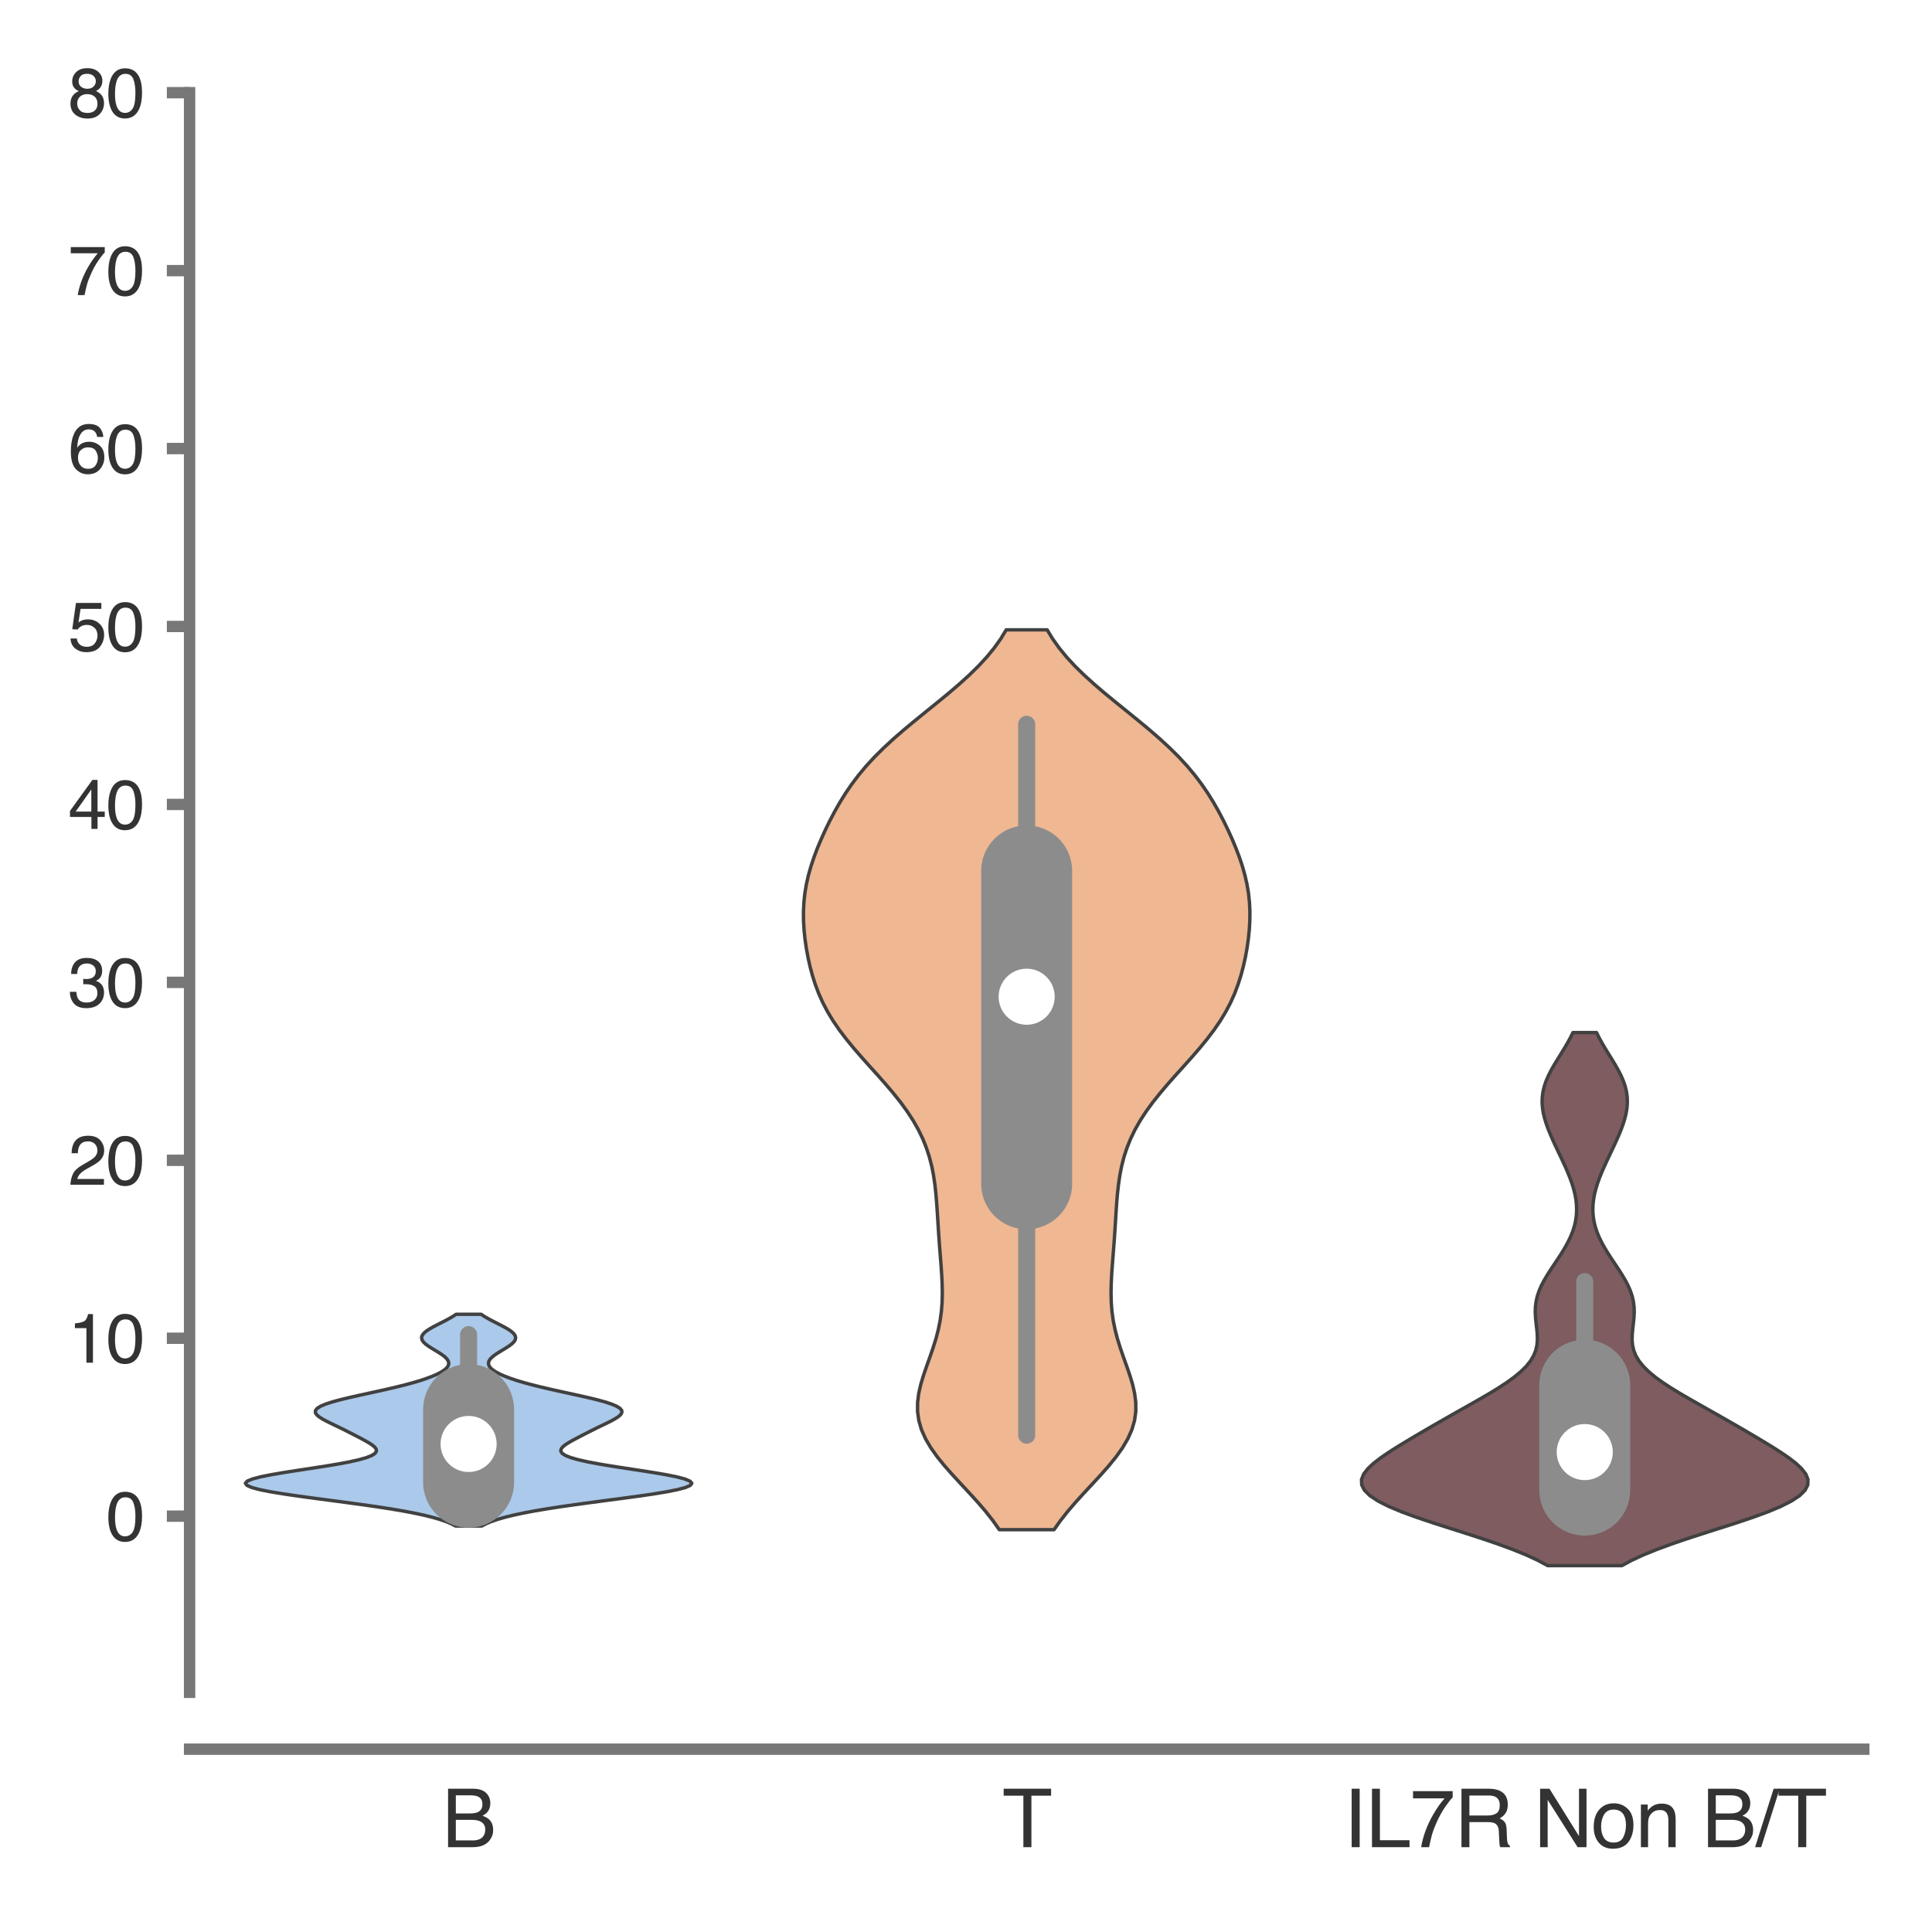 <?xml version="1.0" encoding="utf-8" standalone="no"?>
<!DOCTYPE svg PUBLIC "-//W3C//DTD SVG 1.1//EN"
  "http://www.w3.org/Graphics/SVG/1.1/DTD/svg11.dtd">
<svg xmlns:xlink="http://www.w3.org/1999/xlink" width="84.96pt" height="84.96pt" viewBox="0 0 84.96 84.96" xmlns="http://www.w3.org/2000/svg" version="1.1">
 <defs>
  <style type="text/css">*{stroke-linejoin: round; stroke-linecap: butt}</style>
 </defs>
 <g id="figure_1">
  <g id="patch_1">
   <path d="M 0 84.96 
L 84.96 84.96 
L 84.96 0 
L 0 0 
z
" style="fill: #ffffff"/>
  </g>
  <g id="axes_1">
   <g id="patch_2">
    <path d="M 8.337 74.42 
L 81.96 74.42 
L 81.96 4.076 
L 8.337 4.076 
z
" style="fill: #ffffff"/>
   </g>
   <g id="matplotlib.axis_1">
    <g id="xtick_1">
     <g id="text_1">
      <!-- B -->
      <g style="fill: #333333" transform="translate(19.44 81.23) scale(0.035 -0.035)">
       <defs>
        <path id="Helvetica-42" d="M 2213 2650 
Q 2606 2650 2825 2759 
Q 3169 2931 3169 3378 
Q 3169 3828 2803 3984 
Q 2597 4072 2191 4072 
L 1081 4072 
L 1081 2650 
L 2213 2650 
z
M 2422 531 
Q 2994 531 3238 863 
Q 3391 1072 3391 1369 
Q 3391 1869 2944 2050 
Q 2706 2147 2316 2147 
L 1081 2147 
L 1081 531 
L 2422 531 
z
M 472 4591 
L 2444 4591 
Q 3250 4591 3591 4109 
Q 3791 3825 3791 3453 
Q 3791 3019 3544 2741 
Q 3416 2594 3175 2472 
Q 3528 2338 3703 2169 
Q 4013 1869 4013 1341 
Q 4013 897 3734 538 
Q 3319 0 2413 0 
L 472 0 
L 472 4591 
z
" transform="scale(0.016)"/>
       </defs>
       <use xlink:href="#Helvetica-42"/>
      </g>
     </g>
    </g>
    <g id="xtick_2">
     <g id="text_2">
      <!-- T -->
      <g style="fill: #333333" transform="translate(44.079 81.23) scale(0.035 -0.035)">
       <defs>
        <path id="Helvetica-54" d="M 3828 4591 
L 3828 4044 
L 2281 4044 
L 2281 0 
L 1650 0 
L 1650 4044 
L 103 4044 
L 103 4591 
L 3828 4591 
z
" transform="scale(0.016)"/>
       </defs>
       <use xlink:href="#Helvetica-54"/>
      </g>
     </g>
    </g>
    <g id="xtick_3">
     <g id="text_3">
      <!-- IL7R Non B/T -->
      <g style="fill: #333333" transform="translate(59.088 81.23) scale(0.035 -0.035)">
       <defs>
        <path id="Helvetica-49" d="M 628 4591 
L 1256 4591 
L 1256 0 
L 628 0 
L 628 4591 
z
" transform="scale(0.016)"/>
        <path id="Helvetica-4c" d="M 488 4591 
L 1109 4591 
L 1109 547 
L 3434 547 
L 3434 0 
L 488 0 
L 488 4591 
z
" transform="scale(0.016)"/>
        <path id="Helvetica-37" d="M 3347 4400 
L 3347 3909 
Q 3131 3700 2773 3181 
Q 2416 2663 2141 2063 
Q 1869 1478 1728 997 
Q 1638 688 1494 0 
L 872 0 
Q 1084 1281 1809 2550 
Q 2238 3294 2709 3834 
L 234 3834 
L 234 4400 
L 3347 4400 
z
" transform="scale(0.016)"/>
        <path id="Helvetica-52" d="M 2622 2488 
Q 3059 2488 3314 2663 
Q 3569 2838 3569 3294 
Q 3569 3784 3213 3963 
Q 3022 4056 2703 4056 
L 1184 4056 
L 1184 2488 
L 2622 2488 
z
M 563 4591 
L 2688 4591 
Q 3213 4591 3553 4438 
Q 4200 4144 4200 3353 
Q 4200 2941 4029 2678 
Q 3859 2416 3553 2256 
Q 3822 2147 3958 1969 
Q 4094 1791 4109 1391 
L 4131 775 
Q 4141 513 4175 384 
Q 4231 166 4375 103 
L 4375 0 
L 3613 0 
Q 3581 59 3562 153 
Q 3544 247 3531 516 
L 3494 1281 
Q 3472 1731 3159 1884 
Q 2981 1969 2600 1969 
L 1184 1969 
L 1184 0 
L 563 0 
L 563 4591 
z
" transform="scale(0.016)"/>
        <path id="Helvetica-20" transform="scale(0.016)"/>
        <path id="Helvetica-4e" d="M 488 4591 
L 1222 4591 
L 3541 872 
L 3541 4591 
L 4131 4591 
L 4131 0 
L 3434 0 
L 1081 3716 
L 1081 0 
L 488 0 
L 488 4591 
z
M 2269 4591 
L 2269 4591 
z
" transform="scale(0.016)"/>
        <path id="Helvetica-6f" d="M 1741 363 
Q 2300 363 2508 786 
Q 2716 1209 2716 1728 
Q 2716 2197 2566 2491 
Q 2328 2953 1747 2953 
Q 1231 2953 997 2559 
Q 763 2166 763 1609 
Q 763 1075 997 719 
Q 1231 363 1741 363 
z
M 1763 3444 
Q 2409 3444 2856 3012 
Q 3303 2581 3303 1744 
Q 3303 934 2909 406 
Q 2516 -122 1688 -122 
Q 997 -122 590 345 
Q 184 813 184 1600 
Q 184 2444 612 2944 
Q 1041 3444 1763 3444 
z
M 1744 3428 
L 1744 3428 
z
" transform="scale(0.016)"/>
        <path id="Helvetica-6e" d="M 413 3347 
L 947 3347 
L 947 2872 
Q 1184 3166 1450 3294 
Q 1716 3422 2041 3422 
Q 2753 3422 3003 2925 
Q 3141 2653 3141 2147 
L 3141 0 
L 2569 0 
L 2569 2109 
Q 2569 2416 2478 2603 
Q 2328 2916 1934 2916 
Q 1734 2916 1606 2875 
Q 1375 2806 1200 2600 
Q 1059 2434 1017 2257 
Q 975 2081 975 1753 
L 975 0 
L 413 0 
L 413 3347 
z
M 1734 3428 
L 1734 3428 
z
" transform="scale(0.016)"/>
        <path id="Helvetica-2f" d="M 1456 4591 
L 1931 4591 
L 475 0 
L 0 0 
L 1456 4591 
z
" transform="scale(0.016)"/>
       </defs>
       <use xlink:href="#Helvetica-49"/>
       <use xlink:href="#Helvetica-4c" x="27.783"/>
       <use xlink:href="#Helvetica-37" x="83.398"/>
       <use xlink:href="#Helvetica-52" x="139.014"/>
       <use xlink:href="#Helvetica-20" x="211.23"/>
       <use xlink:href="#Helvetica-4e" x="239.014"/>
       <use xlink:href="#Helvetica-6f" x="311.23"/>
       <use xlink:href="#Helvetica-6e" x="366.846"/>
       <use xlink:href="#Helvetica-20" x="422.461"/>
       <use xlink:href="#Helvetica-42" x="450.244"/>
       <use xlink:href="#Helvetica-2f" x="516.943"/>
       <use xlink:href="#Helvetica-54" x="544.727"/>
      </g>
     </g>
    </g>
   </g>
   <g id="matplotlib.axis_2">
    <g id="ytick_1">
     <g id="line2d_1">
      <defs>
       <path id="m4df7505cea" d="M 0 0 
L -1 0 
" style="stroke: #777777; stroke-width: 0.5"/>
      </defs>
      <g>
       <use xlink:href="#m4df7505cea" x="8.337" y="66.673" style="fill: #777777; stroke: #777777; stroke-width: 0.5"/>
      </g>
     </g>
     <g id="text_4">
      <!-- 0 -->
      <g style="fill: #333333" transform="translate(4.669 67.749) scale(0.03 -0.03)">
       <defs>
        <path id="Helvetica-30" d="M 1731 4475 
Q 2600 4475 2988 3759 
Q 3288 3206 3288 2244 
Q 3288 1331 3016 734 
Q 2622 -122 1728 -122 
Q 922 -122 528 578 
Q 200 1163 200 2147 
Q 200 2909 397 3456 
Q 766 4475 1731 4475 
z
M 1725 391 
Q 2163 391 2422 778 
Q 2681 1166 2681 2222 
Q 2681 2984 2493 3476 
Q 2306 3969 1766 3969 
Q 1269 3969 1039 3501 
Q 809 3034 809 2125 
Q 809 1441 956 1025 
Q 1181 391 1725 391 
z
" transform="scale(0.016)"/>
       </defs>
       <use xlink:href="#Helvetica-30"/>
      </g>
     </g>
    </g>
    <g id="ytick_2">
     <g id="line2d_2">
      <g>
       <use xlink:href="#m4df7505cea" x="8.337" y="58.849" style="fill: #777777; stroke: #777777; stroke-width: 0.5"/>
      </g>
     </g>
     <g id="text_5">
      <!-- 10 -->
      <g style="fill: #333333" transform="translate(3 59.925) scale(0.03 -0.03)">
       <defs>
        <path id="Helvetica-31" d="M 613 3169 
L 613 3600 
Q 1222 3659 1462 3798 
Q 1703 3938 1822 4456 
L 2266 4456 
L 2266 0 
L 1666 0 
L 1666 3169 
L 613 3169 
z
" transform="scale(0.016)"/>
       </defs>
       <use xlink:href="#Helvetica-31"/>
       <use xlink:href="#Helvetica-30" x="55.615"/>
      </g>
     </g>
    </g>
    <g id="ytick_3">
     <g id="line2d_3">
      <g>
       <use xlink:href="#m4df7505cea" x="8.337" y="51.024" style="fill: #777777; stroke: #777777; stroke-width: 0.5"/>
      </g>
     </g>
     <g id="text_6">
      <!-- 20 -->
      <g style="fill: #333333" transform="translate(3 52.1) scale(0.03 -0.03)">
       <defs>
        <path id="Helvetica-32" d="M 200 0 
Q 231 578 439 1006 
Q 647 1434 1250 1784 
L 1850 2131 
Q 2253 2366 2416 2531 
Q 2672 2791 2672 3125 
Q 2672 3516 2437 3745 
Q 2203 3975 1813 3975 
Q 1234 3975 1013 3538 
Q 894 3303 881 2888 
L 309 2888 
Q 319 3472 525 3841 
Q 891 4491 1816 4491 
Q 2584 4491 2939 4075 
Q 3294 3659 3294 3150 
Q 3294 2613 2916 2231 
Q 2697 2009 2131 1694 
L 1703 1456 
Q 1397 1288 1222 1134 
Q 909 863 828 531 
L 3272 531 
L 3272 0 
L 200 0 
z
" transform="scale(0.016)"/>
       </defs>
       <use xlink:href="#Helvetica-32"/>
       <use xlink:href="#Helvetica-30" x="55.615"/>
      </g>
     </g>
    </g>
    <g id="ytick_4">
     <g id="line2d_4">
      <g>
       <use xlink:href="#m4df7505cea" x="8.337" y="43.199" style="fill: #777777; stroke: #777777; stroke-width: 0.5"/>
      </g>
     </g>
     <g id="text_7">
      <!-- 30 -->
      <g style="fill: #333333" transform="translate(3 44.275) scale(0.03 -0.03)">
       <defs>
        <path id="Helvetica-33" d="M 1663 -122 
Q 869 -122 511 314 
Q 153 750 153 1375 
L 741 1375 
Q 778 941 903 744 
Q 1122 391 1694 391 
Q 2138 391 2406 628 
Q 2675 866 2675 1241 
Q 2675 1703 2392 1887 
Q 2109 2072 1606 2072 
Q 1550 2072 1492 2070 
Q 1434 2069 1375 2066 
L 1375 2563 
Q 1463 2553 1522 2550 
Q 1581 2547 1650 2547 
Q 1966 2547 2169 2647 
Q 2525 2822 2525 3272 
Q 2525 3606 2287 3787 
Q 2050 3969 1734 3969 
Q 1172 3969 956 3594 
Q 838 3388 822 3006 
L 266 3006 
Q 266 3506 466 3856 
Q 809 4481 1675 4481 
Q 2359 4481 2734 4176 
Q 3109 3872 3109 3294 
Q 3109 2881 2888 2625 
Q 2750 2466 2531 2375 
Q 2884 2278 3082 2001 
Q 3281 1725 3281 1325 
Q 3281 684 2859 281 
Q 2438 -122 1663 -122 
z
" transform="scale(0.016)"/>
       </defs>
       <use xlink:href="#Helvetica-33"/>
       <use xlink:href="#Helvetica-30" x="55.615"/>
      </g>
     </g>
    </g>
    <g id="ytick_5">
     <g id="line2d_5">
      <g>
       <use xlink:href="#m4df7505cea" x="8.337" y="35.375" style="fill: #777777; stroke: #777777; stroke-width: 0.5"/>
      </g>
     </g>
     <g id="text_8">
      <!-- 40 -->
      <g style="fill: #333333" transform="translate(3 36.451) scale(0.03 -0.03)">
       <defs>
        <path id="Helvetica-34" d="M 2116 1584 
L 2116 3613 
L 681 1584 
L 2116 1584 
z
M 2125 0 
L 2125 1094 
L 163 1094 
L 163 1644 
L 2213 4488 
L 2688 4488 
L 2688 1584 
L 3347 1584 
L 3347 1094 
L 2688 1094 
L 2688 0 
L 2125 0 
z
" transform="scale(0.016)"/>
       </defs>
       <use xlink:href="#Helvetica-34"/>
       <use xlink:href="#Helvetica-30" x="55.615"/>
      </g>
     </g>
    </g>
    <g id="ytick_6">
     <g id="line2d_6">
      <g>
       <use xlink:href="#m4df7505cea" x="8.337" y="27.55" style="fill: #777777; stroke: #777777; stroke-width: 0.5"/>
      </g>
     </g>
     <g id="text_9">
      <!-- 50 -->
      <g style="fill: #333333" transform="translate(3 28.626) scale(0.03 -0.03)">
       <defs>
        <path id="Helvetica-35" d="M 791 1141 
Q 847 659 1238 475 
Q 1438 381 1700 381 
Q 2200 381 2440 700 
Q 2681 1019 2681 1406 
Q 2681 1875 2395 2131 
Q 2109 2388 1709 2388 
Q 1419 2388 1211 2275 
Q 1003 2163 856 1963 
L 369 1991 
L 709 4400 
L 3034 4400 
L 3034 3856 
L 1131 3856 
L 941 2613 
Q 1097 2731 1238 2791 
Q 1488 2894 1816 2894 
Q 2431 2894 2859 2497 
Q 3288 2100 3288 1491 
Q 3288 856 2895 371 
Q 2503 -113 1644 -113 
Q 1097 -113 676 195 
Q 256 503 206 1141 
L 791 1141 
z
" transform="scale(0.016)"/>
       </defs>
       <use xlink:href="#Helvetica-35"/>
       <use xlink:href="#Helvetica-30" x="55.615"/>
      </g>
     </g>
    </g>
    <g id="ytick_7">
     <g id="line2d_7">
      <g>
       <use xlink:href="#m4df7505cea" x="8.337" y="19.725" style="fill: #777777; stroke: #777777; stroke-width: 0.5"/>
      </g>
     </g>
     <g id="text_10">
      <!-- 60 -->
      <g style="fill: #333333" transform="translate(3 20.801) scale(0.03 -0.03)">
       <defs>
        <path id="Helvetica-36" d="M 1872 4494 
Q 2622 4494 2917 4105 
Q 3213 3716 3213 3303 
L 2656 3303 
Q 2606 3569 2497 3719 
Q 2294 4000 1881 4000 
Q 1409 4000 1131 3564 
Q 853 3128 822 2316 
Q 1016 2600 1309 2741 
Q 1578 2866 1909 2866 
Q 2472 2866 2890 2506 
Q 3309 2147 3309 1434 
Q 3309 825 2912 354 
Q 2516 -116 1781 -116 
Q 1153 -116 697 361 
Q 241 838 241 1966 
Q 241 2800 444 3381 
Q 834 4494 1872 4494 
z
M 1831 384 
Q 2275 384 2495 682 
Q 2716 981 2716 1388 
Q 2716 1731 2519 2042 
Q 2322 2353 1803 2353 
Q 1441 2353 1167 2112 
Q 894 1872 894 1388 
Q 894 963 1142 673 
Q 1391 384 1831 384 
z
" transform="scale(0.016)"/>
       </defs>
       <use xlink:href="#Helvetica-36"/>
       <use xlink:href="#Helvetica-30" x="55.615"/>
      </g>
     </g>
    </g>
    <g id="ytick_8">
     <g id="line2d_8">
      <g>
       <use xlink:href="#m4df7505cea" x="8.337" y="11.901" style="fill: #777777; stroke: #777777; stroke-width: 0.5"/>
      </g>
     </g>
     <g id="text_11">
      <!-- 70 -->
      <g style="fill: #333333" transform="translate(3 12.977) scale(0.03 -0.03)">
       <use xlink:href="#Helvetica-37"/>
       <use xlink:href="#Helvetica-30" x="55.615"/>
      </g>
     </g>
    </g>
    <g id="ytick_9">
     <g id="line2d_9">
      <g>
       <use xlink:href="#m4df7505cea" x="8.337" y="4.076" style="fill: #777777; stroke: #777777; stroke-width: 0.5"/>
      </g>
     </g>
     <g id="text_12">
      <!-- 80 -->
      <g style="fill: #333333" transform="translate(3 5.152) scale(0.03 -0.03)">
       <defs>
        <path id="Helvetica-38" d="M 1741 2600 
Q 2113 2600 2322 2808 
Q 2531 3016 2531 3303 
Q 2531 3553 2331 3762 
Q 2131 3972 1722 3972 
Q 1316 3972 1134 3762 
Q 953 3553 953 3272 
Q 953 2956 1187 2778 
Q 1422 2600 1741 2600 
z
M 1775 384 
Q 2166 384 2423 595 
Q 2681 806 2681 1225 
Q 2681 1659 2415 1884 
Q 2150 2109 1734 2109 
Q 1331 2109 1076 1879 
Q 822 1650 822 1244 
Q 822 894 1055 639 
Q 1288 384 1775 384 
z
M 975 2384 
Q 741 2484 609 2619 
Q 363 2869 363 3269 
Q 363 3769 725 4128 
Q 1088 4488 1753 4488 
Q 2397 4488 2762 4148 
Q 3128 3809 3128 3356 
Q 3128 2938 2916 2678 
Q 2797 2531 2547 2391 
Q 2825 2263 2984 2097 
Q 3281 1784 3281 1284 
Q 3281 694 2884 283 
Q 2488 -128 1763 -128 
Q 1109 -128 657 226 
Q 206 581 206 1256 
Q 206 1653 400 1942 
Q 594 2231 975 2384 
z
" transform="scale(0.016)"/>
       </defs>
       <use xlink:href="#Helvetica-38"/>
       <use xlink:href="#Helvetica-30" x="55.615"/>
      </g>
     </g>
    </g>
   </g>
   <g id="PolyCollection_1">
    <defs>
     <path id="m9a6f17fe3f" d="M 21.183 -17.854 
L 20.032 -17.854 
L 19.852 -17.948 
L 19.63 -18.042 
L 19.361 -18.136 
L 19.041 -18.23 
L 18.665 -18.324 
L 18.23 -18.418 
L 17.735 -18.512 
L 17.181 -18.606 
L 16.572 -18.7 
L 15.916 -18.794 
L 15.224 -18.888 
L 14.512 -18.983 
L 13.799 -19.077 
L 13.108 -19.171 
L 12.464 -19.265 
L 11.894 -19.359 
L 11.422 -19.453 
L 11.071 -19.547 
L 10.857 -19.641 
L 10.791 -19.735 
L 10.875 -19.829 
L 11.104 -19.923 
L 11.464 -20.017 
L 11.933 -20.111 
L 12.483 -20.205 
L 13.083 -20.299 
L 13.702 -20.393 
L 14.309 -20.487 
L 14.874 -20.581 
L 15.374 -20.675 
L 15.794 -20.77 
L 16.122 -20.864 
L 16.356 -20.958 
L 16.497 -21.052 
L 16.555 -21.146 
L 16.541 -21.24 
L 16.468 -21.334 
L 16.351 -21.428 
L 16.204 -21.522 
L 16.039 -21.616 
L 15.864 -21.71 
L 15.684 -21.804 
L 15.502 -21.898 
L 15.318 -21.992 
L 15.131 -22.086 
L 14.94 -22.18 
L 14.745 -22.274 
L 14.55 -22.368 
L 14.36 -22.462 
L 14.185 -22.557 
L 14.036 -22.651 
L 13.926 -22.745 
L 13.868 -22.839 
L 13.873 -22.933 
L 13.948 -23.027 
L 14.098 -23.121 
L 14.319 -23.215 
L 14.607 -23.309 
L 14.951 -23.403 
L 15.337 -23.497 
L 15.753 -23.591 
L 16.182 -23.685 
L 16.613 -23.779 
L 17.033 -23.873 
L 17.435 -23.967 
L 17.812 -24.061 
L 18.16 -24.155 
L 18.477 -24.249 
L 18.76 -24.344 
L 19.01 -24.438 
L 19.226 -24.532 
L 19.405 -24.626 
L 19.547 -24.72 
L 19.65 -24.814 
L 19.713 -24.908 
L 19.736 -25.002 
L 19.718 -25.096 
L 19.662 -25.19 
L 19.572 -25.284 
L 19.452 -25.378 
L 19.31 -25.472 
L 19.156 -25.566 
L 18.999 -25.66 
L 18.851 -25.754 
L 18.723 -25.848 
L 18.623 -25.942 
L 18.56 -26.037 
L 18.538 -26.131 
L 18.561 -26.225 
L 18.627 -26.319 
L 18.732 -26.413 
L 18.87 -26.507 
L 19.032 -26.601 
L 19.211 -26.695 
L 19.397 -26.789 
L 19.58 -26.883 
L 19.755 -26.977 
L 19.916 -27.071 
L 20.058 -27.165 
L 21.156 -27.165 
L 21.156 -27.165 
L 21.299 -27.071 
L 21.459 -26.977 
L 21.634 -26.883 
L 21.818 -26.789 
L 22.003 -26.695 
L 22.182 -26.601 
L 22.345 -26.507 
L 22.483 -26.413 
L 22.588 -26.319 
L 22.654 -26.225 
L 22.676 -26.131 
L 22.655 -26.037 
L 22.592 -25.942 
L 22.492 -25.848 
L 22.363 -25.754 
L 22.215 -25.66 
L 22.059 -25.566 
L 21.905 -25.472 
L 21.763 -25.378 
L 21.643 -25.284 
L 21.552 -25.19 
L 21.496 -25.096 
L 21.479 -25.002 
L 21.501 -24.908 
L 21.564 -24.814 
L 21.668 -24.72 
L 21.81 -24.626 
L 21.989 -24.532 
L 22.204 -24.438 
L 22.454 -24.344 
L 22.738 -24.249 
L 23.054 -24.155 
L 23.402 -24.061 
L 23.779 -23.967 
L 24.181 -23.873 
L 24.602 -23.779 
L 25.032 -23.685 
L 25.462 -23.591 
L 25.877 -23.497 
L 26.264 -23.403 
L 26.608 -23.309 
L 26.895 -23.215 
L 27.117 -23.121 
L 27.266 -23.027 
L 27.342 -22.933 
L 27.346 -22.839 
L 27.288 -22.745 
L 27.178 -22.651 
L 27.029 -22.557 
L 26.854 -22.462 
L 26.664 -22.368 
L 26.469 -22.274 
L 26.275 -22.18 
L 26.084 -22.086 
L 25.897 -21.992 
L 25.713 -21.898 
L 25.531 -21.804 
L 25.351 -21.71 
L 25.176 -21.616 
L 25.01 -21.522 
L 24.863 -21.428 
L 24.747 -21.334 
L 24.674 -21.24 
L 24.66 -21.146 
L 24.717 -21.052 
L 24.859 -20.958 
L 25.093 -20.864 
L 25.421 -20.77 
L 25.84 -20.675 
L 26.341 -20.581 
L 26.906 -20.487 
L 27.512 -20.393 
L 28.131 -20.299 
L 28.732 -20.205 
L 29.282 -20.111 
L 29.751 -20.017 
L 30.11 -19.923 
L 30.339 -19.829 
L 30.424 -19.735 
L 30.358 -19.641 
L 30.144 -19.547 
L 29.792 -19.453 
L 29.32 -19.359 
L 28.75 -19.265 
L 28.107 -19.171 
L 27.416 -19.077 
L 26.703 -18.983 
L 25.99 -18.888 
L 25.299 -18.794 
L 24.642 -18.7 
L 24.034 -18.606 
L 23.48 -18.512 
L 22.985 -18.418 
L 22.55 -18.324 
L 22.174 -18.23 
L 21.853 -18.136 
L 21.585 -18.042 
L 21.363 -17.948 
L 21.183 -17.854 
z
" style="stroke: #414141; stroke-width: 0.15"/>
    </defs>
    <g clip-path="url(#p38617f8b20)">
     <use xlink:href="#m9a6f17fe3f" x="0" y="84.96" style="fill: #abc9ea; stroke: #414141; stroke-width: 0.15"/>
    </g>
   </g>
   <g id="PolyCollection_2">
    <defs>
     <path id="m0e33c943e8" d="M 46.352 -17.692 
L 43.944 -17.692 
L 43.662 -18.092 
L 43.346 -18.492 
L 43.003 -18.892 
L 42.64 -19.291 
L 42.268 -19.691 
L 41.899 -20.091 
L 41.545 -20.49 
L 41.22 -20.89 
L 40.935 -21.29 
L 40.7 -21.69 
L 40.522 -22.089 
L 40.406 -22.489 
L 40.35 -22.889 
L 40.351 -23.288 
L 40.402 -23.688 
L 40.493 -24.088 
L 40.614 -24.487 
L 40.751 -24.887 
L 40.894 -25.287 
L 41.032 -25.687 
L 41.157 -26.086 
L 41.261 -26.486 
L 41.342 -26.886 
L 41.397 -27.285 
L 41.429 -27.685 
L 41.439 -28.085 
L 41.432 -28.485 
L 41.412 -28.884 
L 41.385 -29.284 
L 41.354 -29.684 
L 41.322 -30.083 
L 41.293 -30.483 
L 41.266 -30.883 
L 41.241 -31.282 
L 41.216 -31.682 
L 41.188 -32.082 
L 41.154 -32.482 
L 41.11 -32.881 
L 41.051 -33.281 
L 40.972 -33.681 
L 40.869 -34.08 
L 40.739 -34.48 
L 40.579 -34.88 
L 40.385 -35.28 
L 40.159 -35.679 
L 39.899 -36.079 
L 39.608 -36.479 
L 39.29 -36.878 
L 38.951 -37.278 
L 38.597 -37.678 
L 38.237 -38.077 
L 37.88 -38.477 
L 37.533 -38.877 
L 37.206 -39.277 
L 36.903 -39.676 
L 36.63 -40.076 
L 36.389 -40.476 
L 36.18 -40.875 
L 36.001 -41.275 
L 35.85 -41.675 
L 35.723 -42.074 
L 35.617 -42.474 
L 35.529 -42.874 
L 35.456 -43.274 
L 35.399 -43.673 
L 35.358 -44.073 
L 35.335 -44.473 
L 35.332 -44.872 
L 35.351 -45.272 
L 35.393 -45.672 
L 35.46 -46.072 
L 35.55 -46.471 
L 35.664 -46.871 
L 35.798 -47.271 
L 35.949 -47.67 
L 36.117 -48.07 
L 36.298 -48.47 
L 36.493 -48.869 
L 36.703 -49.269 
L 36.93 -49.669 
L 37.178 -50.069 
L 37.45 -50.468 
L 37.752 -50.868 
L 38.085 -51.268 
L 38.453 -51.667 
L 38.856 -52.067 
L 39.289 -52.467 
L 39.75 -52.867 
L 40.231 -53.266 
L 40.723 -53.666 
L 41.217 -54.066 
L 41.703 -54.465 
L 42.171 -54.865 
L 42.613 -55.265 
L 43.021 -55.664 
L 43.391 -56.064 
L 43.719 -56.464 
L 44.005 -56.864 
L 44.248 -57.263 
L 46.049 -57.263 
L 46.049 -57.263 
L 46.292 -56.864 
L 46.577 -56.464 
L 46.905 -56.064 
L 47.275 -55.664 
L 47.684 -55.265 
L 48.126 -54.865 
L 48.594 -54.465 
L 49.08 -54.066 
L 49.574 -53.666 
L 50.066 -53.266 
L 50.547 -52.867 
L 51.007 -52.467 
L 51.441 -52.067 
L 51.843 -51.667 
L 52.211 -51.268 
L 52.545 -50.868 
L 52.846 -50.468 
L 53.119 -50.069 
L 53.367 -49.669 
L 53.594 -49.269 
L 53.803 -48.869 
L 53.998 -48.47 
L 54.18 -48.07 
L 54.347 -47.67 
L 54.499 -47.271 
L 54.633 -46.871 
L 54.746 -46.471 
L 54.837 -46.072 
L 54.904 -45.672 
L 54.946 -45.272 
L 54.965 -44.872 
L 54.961 -44.473 
L 54.938 -44.073 
L 54.897 -43.673 
L 54.84 -43.274 
L 54.768 -42.874 
L 54.679 -42.474 
L 54.573 -42.074 
L 54.446 -41.675 
L 54.296 -41.275 
L 54.117 -40.875 
L 53.908 -40.476 
L 53.667 -40.076 
L 53.393 -39.676 
L 53.091 -39.277 
L 52.763 -38.877 
L 52.417 -38.477 
L 52.059 -38.077 
L 51.699 -37.678 
L 51.346 -37.278 
L 51.007 -36.878 
L 50.689 -36.479 
L 50.398 -36.079 
L 50.138 -35.679 
L 49.911 -35.28 
L 49.718 -34.88 
L 49.557 -34.48 
L 49.427 -34.08 
L 49.325 -33.681 
L 49.246 -33.281 
L 49.187 -32.881 
L 49.142 -32.482 
L 49.108 -32.082 
L 49.081 -31.682 
L 49.056 -31.282 
L 49.031 -30.883 
L 49.004 -30.483 
L 48.974 -30.083 
L 48.943 -29.684 
L 48.912 -29.284 
L 48.884 -28.884 
L 48.865 -28.485 
L 48.858 -28.085 
L 48.868 -27.685 
L 48.899 -27.285 
L 48.955 -26.886 
L 49.036 -26.486 
L 49.14 -26.086 
L 49.264 -25.687 
L 49.402 -25.287 
L 49.545 -24.887 
L 49.683 -24.487 
L 49.804 -24.088 
L 49.895 -23.688 
L 49.946 -23.288 
L 49.947 -22.889 
L 49.891 -22.489 
L 49.774 -22.089 
L 49.596 -21.69 
L 49.362 -21.29 
L 49.076 -20.89 
L 48.751 -20.49 
L 48.397 -20.091 
L 48.028 -19.691 
L 47.656 -19.291 
L 47.294 -18.892 
L 46.951 -18.492 
L 46.635 -18.092 
L 46.352 -17.692 
z
" style="stroke: #414141; stroke-width: 0.15"/>
    </defs>
    <g clip-path="url(#p38617f8b20)">
     <use xlink:href="#m0e33c943e8" x="0" y="84.96" style="fill: #efb792; stroke: #414141; stroke-width: 0.15"/>
    </g>
   </g>
   <g id="PolyCollection_3">
    <defs>
     <path id="m6a19595d52" d="M 71.319 -16.11 
L 68.06 -16.11 
L 67.62 -16.347 
L 67.108 -16.584 
L 66.527 -16.82 
L 65.883 -17.057 
L 65.189 -17.294 
L 64.46 -17.531 
L 63.716 -17.768 
L 62.981 -18.004 
L 62.278 -18.241 
L 61.632 -18.478 
L 61.066 -18.715 
L 60.598 -18.952 
L 60.241 -19.188 
L 60.002 -19.425 
L 59.881 -19.662 
L 59.873 -19.899 
L 59.967 -20.136 
L 60.148 -20.372 
L 60.4 -20.609 
L 60.707 -20.846 
L 61.052 -21.083 
L 61.423 -21.32 
L 61.81 -21.556 
L 62.206 -21.793 
L 62.609 -22.03 
L 63.016 -22.267 
L 63.428 -22.503 
L 63.844 -22.74 
L 64.263 -22.977 
L 64.683 -23.214 
L 65.099 -23.451 
L 65.504 -23.687 
L 65.892 -23.924 
L 66.254 -24.161 
L 66.582 -24.398 
L 66.869 -24.635 
L 67.109 -24.871 
L 67.3 -25.108 
L 67.441 -25.345 
L 67.536 -25.582 
L 67.588 -25.819 
L 67.607 -26.055 
L 67.6 -26.292 
L 67.578 -26.529 
L 67.55 -26.766 
L 67.525 -27.003 
L 67.513 -27.239 
L 67.519 -27.476 
L 67.547 -27.713 
L 67.6 -27.95 
L 67.679 -28.187 
L 67.781 -28.423 
L 67.905 -28.66 
L 68.045 -28.897 
L 68.196 -29.134 
L 68.354 -29.371 
L 68.512 -29.607 
L 68.666 -29.844 
L 68.81 -30.081 
L 68.941 -30.318 
L 69.056 -30.555 
L 69.153 -30.791 
L 69.23 -31.028 
L 69.285 -31.265 
L 69.32 -31.502 
L 69.333 -31.739 
L 69.326 -31.975 
L 69.301 -32.212 
L 69.258 -32.449 
L 69.198 -32.686 
L 69.125 -32.923 
L 69.04 -33.159 
L 68.945 -33.396 
L 68.843 -33.633 
L 68.734 -33.87 
L 68.623 -34.107 
L 68.51 -34.343 
L 68.398 -34.58 
L 68.289 -34.817 
L 68.185 -35.054 
L 68.088 -35.291 
L 68.002 -35.527 
L 67.928 -35.764 
L 67.87 -36.001 
L 67.832 -36.238 
L 67.814 -36.475 
L 67.821 -36.711 
L 67.852 -36.948 
L 67.909 -37.185 
L 67.989 -37.422 
L 68.092 -37.659 
L 68.212 -37.895 
L 68.346 -38.132 
L 68.49 -38.369 
L 68.637 -38.606 
L 68.782 -38.843 
L 68.922 -39.079 
L 69.052 -39.316 
L 69.17 -39.553 
L 70.208 -39.553 
L 70.208 -39.553 
L 70.326 -39.316 
L 70.457 -39.079 
L 70.596 -38.843 
L 70.742 -38.606 
L 70.889 -38.369 
L 71.032 -38.132 
L 71.166 -37.895 
L 71.287 -37.659 
L 71.389 -37.422 
L 71.47 -37.185 
L 71.526 -36.948 
L 71.558 -36.711 
L 71.564 -36.475 
L 71.547 -36.238 
L 71.508 -36.001 
L 71.45 -35.764 
L 71.377 -35.527 
L 71.29 -35.291 
L 71.194 -35.054 
L 71.089 -34.817 
L 70.98 -34.58 
L 70.868 -34.343 
L 70.756 -34.107 
L 70.644 -33.87 
L 70.536 -33.633 
L 70.433 -33.396 
L 70.338 -33.159 
L 70.253 -32.923 
L 70.18 -32.686 
L 70.121 -32.449 
L 70.078 -32.212 
L 70.052 -31.975 
L 70.045 -31.739 
L 70.059 -31.502 
L 70.093 -31.265 
L 70.149 -31.028 
L 70.225 -30.791 
L 70.322 -30.555 
L 70.437 -30.318 
L 70.569 -30.081 
L 70.713 -29.844 
L 70.867 -29.607 
L 71.025 -29.371 
L 71.182 -29.134 
L 71.334 -28.897 
L 71.474 -28.66 
L 71.597 -28.423 
L 71.7 -28.187 
L 71.778 -27.95 
L 71.832 -27.713 
L 71.86 -27.476 
L 71.866 -27.239 
L 71.853 -27.003 
L 71.829 -26.766 
L 71.801 -26.529 
L 71.779 -26.292 
L 71.772 -26.055 
L 71.79 -25.819 
L 71.843 -25.582 
L 71.937 -25.345 
L 72.079 -25.108 
L 72.27 -24.871 
L 72.51 -24.635 
L 72.796 -24.398 
L 73.124 -24.161 
L 73.486 -23.924 
L 73.874 -23.687 
L 74.28 -23.451 
L 74.696 -23.214 
L 75.115 -22.977 
L 75.535 -22.74 
L 75.951 -22.503 
L 76.362 -22.267 
L 76.77 -22.03 
L 77.172 -21.793 
L 77.569 -21.556 
L 77.956 -21.32 
L 78.327 -21.083 
L 78.672 -20.846 
L 78.978 -20.609 
L 79.23 -20.372 
L 79.412 -20.136 
L 79.506 -19.899 
L 79.498 -19.662 
L 79.377 -19.425 
L 79.138 -19.188 
L 78.78 -18.952 
L 78.312 -18.715 
L 77.746 -18.478 
L 77.101 -18.241 
L 76.398 -18.004 
L 75.662 -17.768 
L 74.919 -17.531 
L 74.189 -17.294 
L 73.495 -17.057 
L 72.852 -16.82 
L 72.271 -16.584 
L 71.759 -16.347 
L 71.319 -16.11 
z
" style="stroke: #414141; stroke-width: 0.15"/>
    </defs>
    <g clip-path="url(#p38617f8b20)">
     <use xlink:href="#m6a19595d52" x="0" y="84.96" style="fill: #7e5c60; stroke: #414141; stroke-width: 0.15"/>
    </g>
   </g>
   <g id="line2d_10">
    <path d="M 20.607 66.21 
L 20.607 58.691 
" clip-path="url(#p38617f8b20)" style="fill: none; stroke: #8c8c8c; stroke-width: 0.75; stroke-linecap: round"/>
   </g>
   <g id="line2d_11">
    <path d="M 20.607 65.18 
L 20.607 61.986 
" clip-path="url(#p38617f8b20)" style="fill: none; stroke: #8c8c8c; stroke-width: 4; stroke-linecap: round"/>
   </g>
   <g id="line2d_12">
    <path d="M 20.607 63.499 
" clip-path="url(#p38617f8b20)" style="fill: none; stroke: #414141; stroke-width: 1.2; stroke-linecap: round"/>
    <defs>
     <path id="ma2de466a0f" d="M 0 0.833 
C 0.221 0.833 0.433 0.746 0.589 0.589 
C 0.746 0.433 0.833 0.221 0.833 0 
C 0.833 -0.221 0.746 -0.433 0.589 -0.589 
C 0.433 -0.746 0.221 -0.833 0 -0.833 
C -0.221 -0.833 -0.433 -0.746 -0.589 -0.589 
C -0.746 -0.433 -0.833 -0.221 -0.833 0 
C -0.833 0.221 -0.746 0.433 -0.589 0.589 
C -0.433 0.746 -0.221 0.833 0 0.833 
z
" style="stroke: #ffffff; stroke-width: 0.8"/>
    </defs>
    <g clip-path="url(#p38617f8b20)">
     <use xlink:href="#ma2de466a0f" x="20.607" y="63.499" style="fill: #ffffff; stroke: #ffffff; stroke-width: 0.8"/>
    </g>
   </g>
   <g id="line2d_13">
    <path d="M 45.148 63.114 
L 45.148 31.85 
" clip-path="url(#p38617f8b20)" style="fill: none; stroke: #8c8c8c; stroke-width: 0.75; stroke-linecap: round"/>
   </g>
   <g id="line2d_14">
    <path d="M 45.148 52.057 
L 45.148 38.299 
" clip-path="url(#p38617f8b20)" style="fill: none; stroke: #8c8c8c; stroke-width: 4; stroke-linecap: round"/>
   </g>
   <g id="line2d_15">
    <path d="M 45.148 43.831 
" clip-path="url(#p38617f8b20)" style="fill: none; stroke: #414141; stroke-width: 1.2; stroke-linecap: round"/>
    <g clip-path="url(#p38617f8b20)">
     <use xlink:href="#ma2de466a0f" x="45.148" y="43.831" style="fill: #ffffff; stroke: #ffffff; stroke-width: 0.8"/>
    </g>
   </g>
   <g id="line2d_16">
    <path d="M 69.689 66.422 
L 69.689 56.356 
" clip-path="url(#p38617f8b20)" style="fill: none; stroke: #8c8c8c; stroke-width: 0.75; stroke-linecap: round"/>
   </g>
   <g id="line2d_17">
    <path d="M 69.689 65.527 
L 69.689 60.912 
" clip-path="url(#p38617f8b20)" style="fill: none; stroke: #8c8c8c; stroke-width: 4; stroke-linecap: round"/>
   </g>
   <g id="line2d_18">
    <path d="M 69.689 63.856 
" clip-path="url(#p38617f8b20)" style="fill: none; stroke: #414141; stroke-width: 1.2; stroke-linecap: round"/>
    <g clip-path="url(#p38617f8b20)">
     <use xlink:href="#ma2de466a0f" x="69.689" y="63.856" style="fill: #ffffff; stroke: #ffffff; stroke-width: 0.8"/>
    </g>
   </g>
   <g id="patch_3">
    <path d="M 8.337 74.42 
L 8.337 4.076 
" style="fill: none; stroke: #777777; stroke-width: 0.5; stroke-linejoin: miter; stroke-linecap: square"/>
   </g>
   <g id="patch_4">
    <path d="M 8.337 76.92 
L 81.96 76.92 
" style="fill: none; stroke: #777777; stroke-width: 0.5; stroke-linejoin: miter; stroke-linecap: square"/>
   </g>
  </g>
 </g>
 <defs>
  <clipPath id="p38617f8b20">
   <rect x="8.337" y="4.076" width="73.623" height="70.343"/>
  </clipPath>
 </defs>
</svg>
